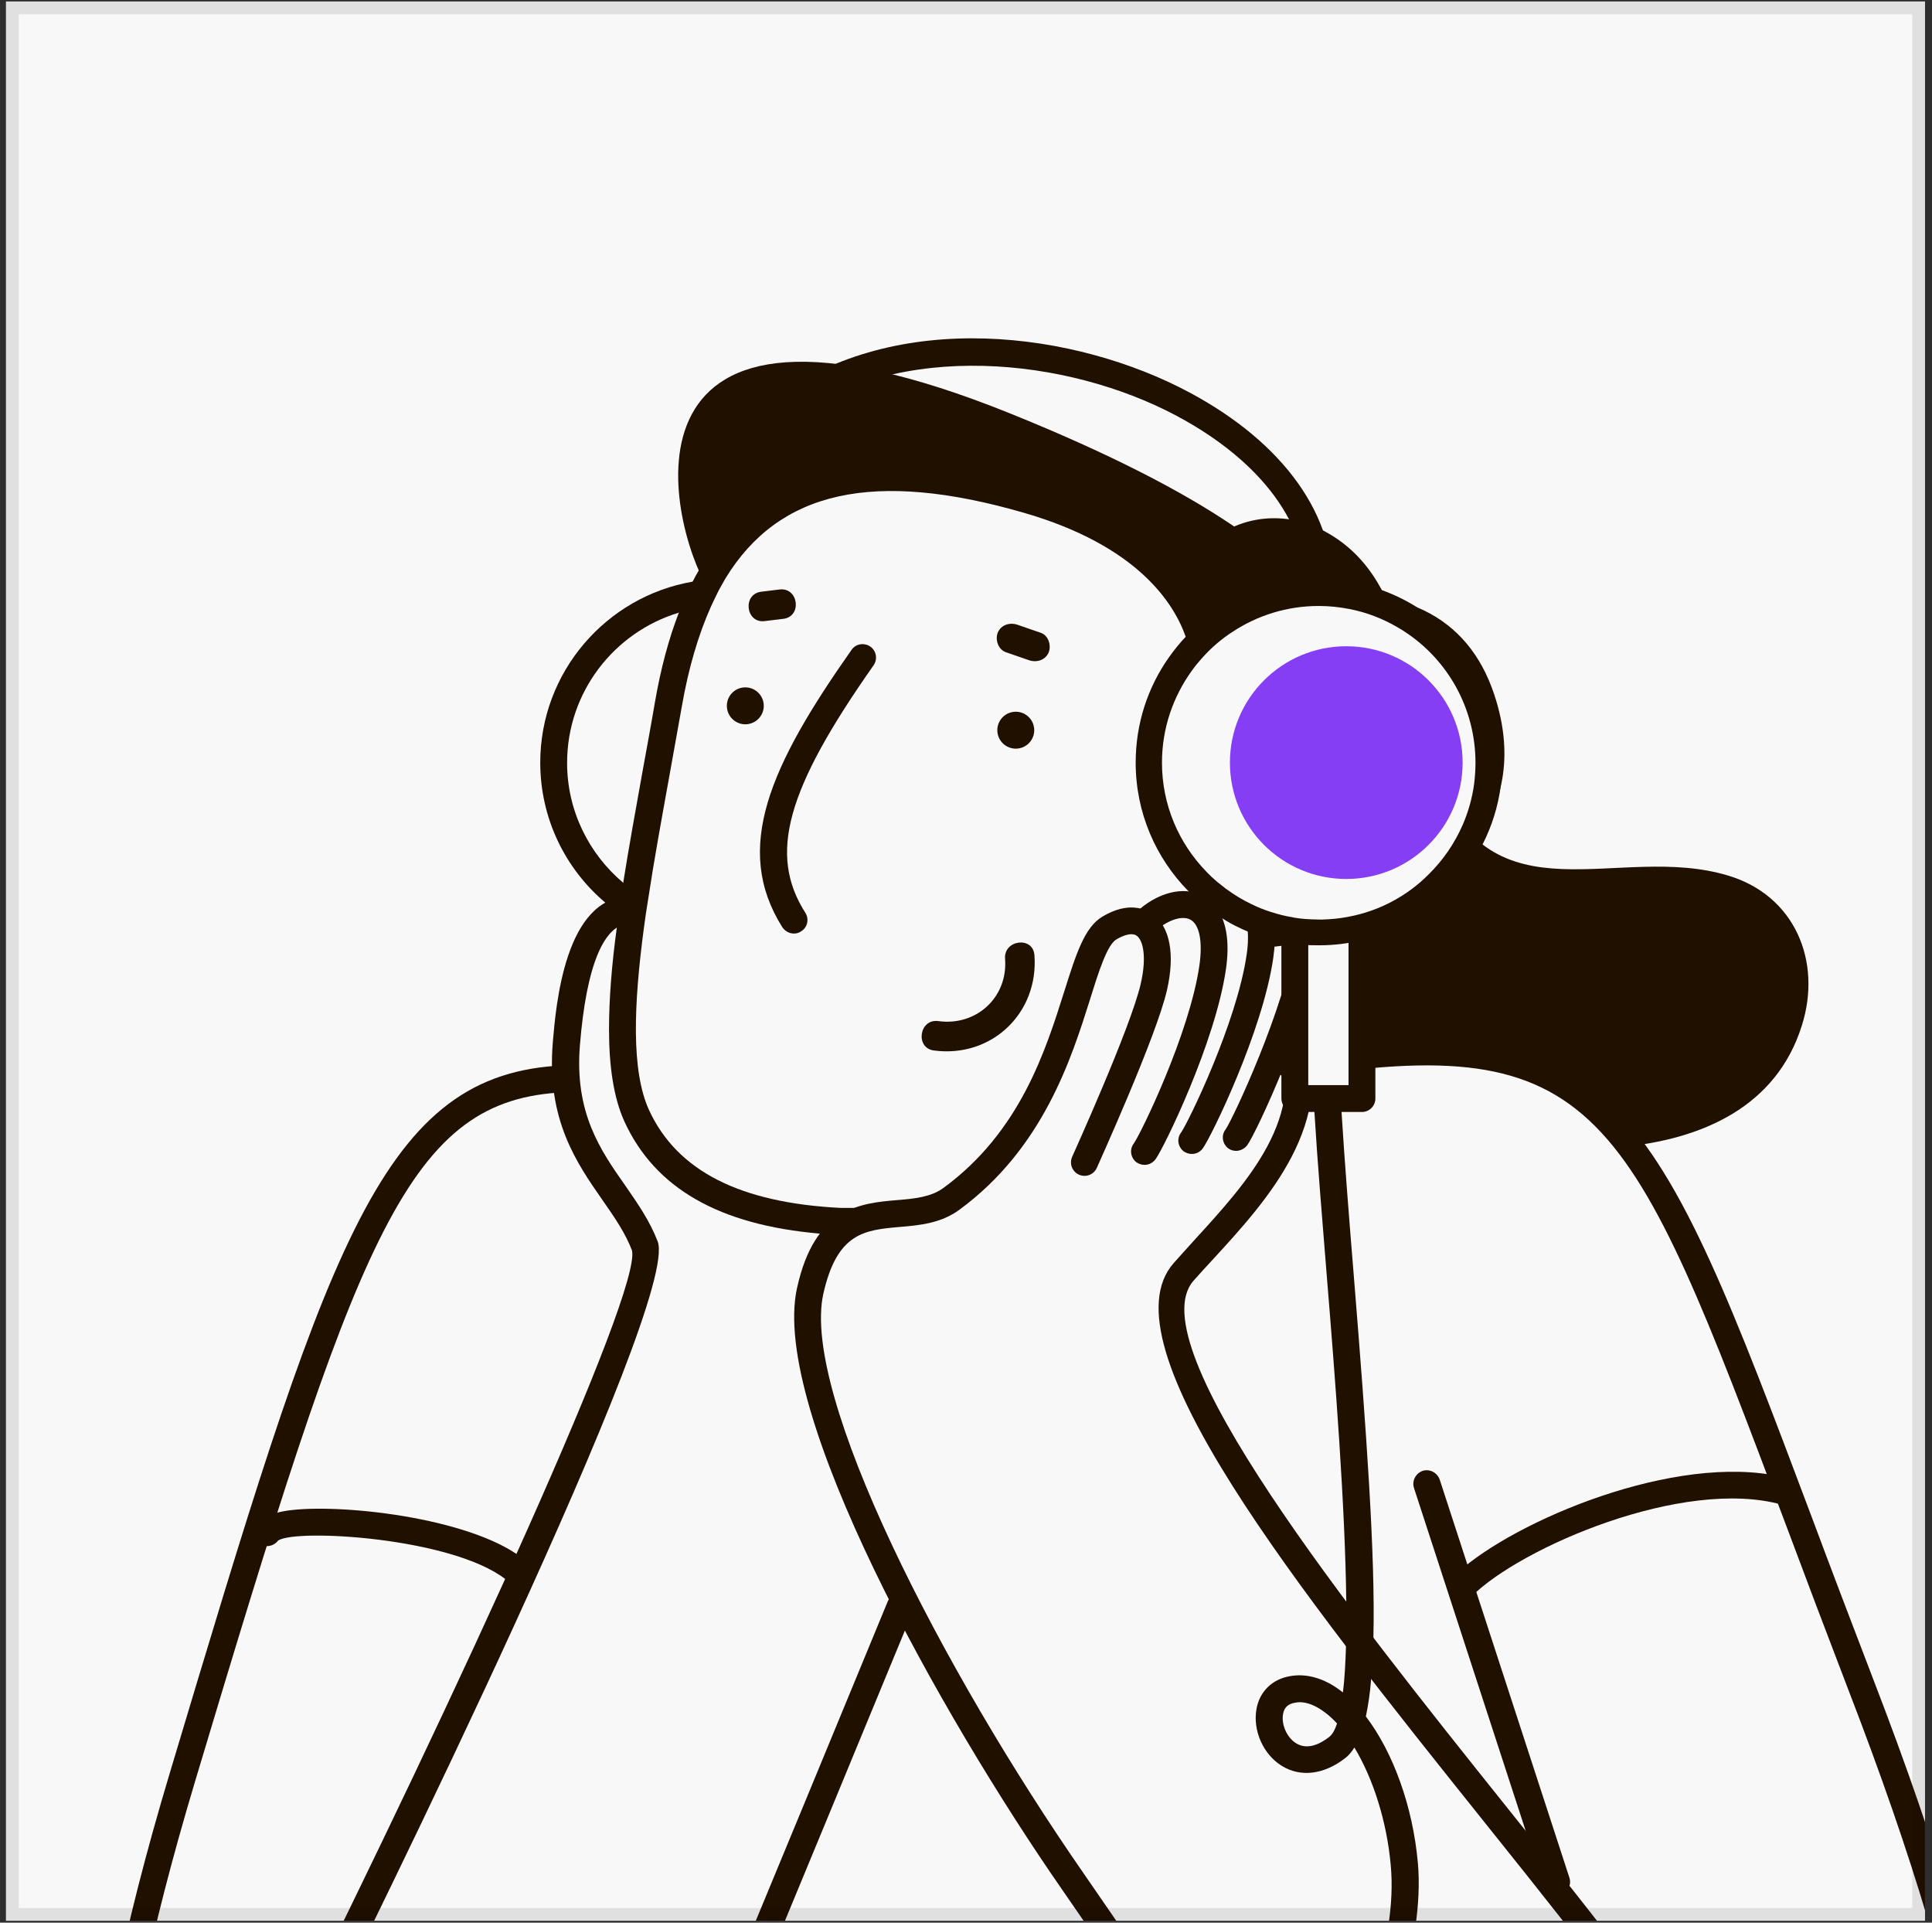 <svg width="200" height="199" viewBox="0 0 200 199" fill="none" xmlns="http://www.w3.org/2000/svg">
<rect x="0" y="0" width="200" height="199" fill="#333333" stroke="none"/>
<g clip-path="url(#clip0_3_17718)">
<path d="M0.615 0.148H199.278V198.812H0.615V0.148Z" fill="#F8F8F8"/>
<path d="M178.912 90.632C167.476 87.158 154.448 95.728 148.657 80.296C145.472 71.755 146.196 59.334 136.555 54.702C132.618 52.82 128.072 53.515 125.177 56.179C124.771 56.294 124.453 56.555 124.366 57.018C123.382 58.205 122.658 59.682 122.368 61.419C122.079 63.156 124.771 63.909 125.061 62.172C125.177 61.477 125.379 60.869 125.611 60.29C125.727 60.319 125.814 60.319 125.93 60.348C131.373 70.568 124.714 84.118 124.395 95.496C125.177 94.454 126.567 93.817 127.811 94.28C130.012 95.091 132.444 95.264 134.21 96.972C136.381 99.057 136.237 102.068 135.831 104.79C135.629 106.237 135.426 107.627 135.165 109.046C143.533 107.337 152.681 108.148 160.122 112.086C163.336 113.794 165.739 116.081 167.592 118.745C176.364 117.963 183.921 114.46 186.527 106.15C188.64 99.462 185.774 92.688 178.912 90.632Z" fill="#201000"/>
<path d="M73.266 60.898C69.126 53.949 62.553 25.837 104.592 42.803C146.631 59.769 137.279 70.423 137.279 70.423L73.266 60.898Z" fill="#201000"/>
<path d="M153.378 72.334C149.903 61.795 139.162 61.853 131.634 64.632C128.565 65.791 126.018 67.383 124.744 68.888C124.744 68.888 124.86 57.134 106.417 51.807C90.551 47.232 79.897 49.433 73.904 59.247C73.527 59.884 73.151 60.55 72.803 61.245C64.784 62.664 58.24 69.583 57.69 77.806C57.285 84.002 60.586 89.995 65.594 93.498C64.205 102.763 63.683 110.782 65.884 115.531C69.532 123.492 77.986 126.04 86.932 126.475C99.382 126.446 111.744 126.301 118.519 116.023C122.717 111.564 126.191 104.76 129.318 96.914C144.258 95.872 158.27 87.186 153.378 72.334Z" fill="#F8F8F8"/>
<path d="M154.679 71.87C153.318 67.788 150.887 64.864 147.412 63.184C147.181 63.069 146.978 62.982 146.746 62.895C145.675 62.461 144.604 62.142 143.533 61.939C142.288 61.708 141.072 61.621 139.856 61.65C139.19 61.65 138.524 61.679 137.916 61.766C137.279 61.824 136.671 61.91 136.063 62.026C135.831 62.055 135.629 62.113 135.426 62.142C133.602 62.489 132.125 62.982 131.141 63.329C129.867 63.821 128.651 64.371 127.58 64.95C126.885 65.327 126.248 65.732 125.698 66.138C125.64 65.877 125.553 65.587 125.437 65.298C125.293 64.864 125.119 64.429 124.916 63.937C124.801 63.648 124.627 63.329 124.482 62.982C124.019 62.084 123.44 61.1 122.658 60.115C119.966 56.641 115.217 52.877 106.763 50.416C90.087 45.61 78.94 48.216 72.686 58.465C72.571 58.668 72.455 58.842 72.339 59.044C72.108 59.421 71.905 59.797 71.702 60.202C71.442 60.723 71.181 61.216 70.949 61.766C70.718 62.287 70.486 62.837 70.284 63.387C69.241 66.08 68.402 69.177 67.794 72.71C67.388 75.113 66.925 77.574 66.491 79.977C65.796 83.856 65.101 87.678 64.522 91.326C64.435 91.847 64.348 92.368 64.29 92.86C64.29 92.889 64.29 92.889 64.29 92.918C64.204 93.439 64.146 93.961 64.059 94.482C64.03 94.655 64.001 94.858 63.972 95.032C63.943 95.35 63.885 95.669 63.856 95.987C63.335 99.78 63.045 103.341 63.045 106.526C63.045 110.319 63.509 113.59 64.638 116.08C67.794 122.971 74.424 126.792 84.904 127.69C85.454 127.748 86.034 127.777 86.584 127.806C86.757 127.603 86.96 127.429 87.192 127.256C90.463 124.882 94.459 125.75 97.991 124.708C97.962 124.708 97.933 124.708 97.904 124.708C94.777 124.968 91.563 124.997 88.379 125.026C87.944 125.026 87.51 125.026 87.047 125.026C76.566 124.505 70.081 121.176 67.186 114.893C65.333 110.84 65.593 104.007 66.664 95.987C66.722 95.495 66.809 95.032 66.867 94.54C66.896 94.424 66.896 94.308 66.925 94.163C66.983 93.787 67.041 93.439 67.099 93.063C67.707 89.039 68.488 84.783 69.27 80.44C69.704 78.008 70.139 75.576 70.573 73.173C71.268 69.148 72.31 65.645 73.613 62.75C73.845 62.258 74.076 61.766 74.308 61.303C74.366 61.216 74.395 61.1 74.453 61.013C74.655 60.637 74.887 60.26 75.09 59.884C80.648 50.764 90.492 48.592 106.011 53.08C117.707 56.467 121.5 62.374 122.745 65.906C122.948 66.514 123.092 67.035 123.179 67.498C123.237 67.817 123.266 68.077 123.295 68.309C123.324 68.598 123.324 68.772 123.324 68.83C123.324 69.033 123.353 69.235 123.44 69.409C123.585 69.757 123.874 70.017 124.222 70.133C124.772 70.336 125.38 70.191 125.756 69.728C126.017 69.409 126.335 69.12 126.711 68.801C127.088 68.512 127.493 68.193 127.956 67.904C129.114 67.151 130.533 66.456 132.068 65.877C133.892 65.211 135.716 64.748 137.511 64.545C140.145 64.227 142.635 64.4 144.749 65.095C144.98 65.182 145.212 65.24 145.444 65.327C145.704 65.443 145.936 65.529 146.196 65.645C148.976 66.977 150.944 69.351 152.045 72.681C153.029 75.692 153.232 78.5 152.653 81.077C152.363 82.409 151.842 83.654 151.118 84.87C151.002 85.072 150.858 85.275 150.742 85.478C148.107 89.415 143.098 92.513 136.903 94.192C136.324 94.337 135.716 94.511 135.108 94.626C134.789 94.684 134.471 94.771 134.152 94.829C134.065 94.858 133.978 94.858 133.863 94.887C133.197 95.003 132.502 95.119 131.807 95.206C131.344 95.263 130.852 95.321 130.359 95.379C130.301 95.379 130.244 95.379 130.215 95.379C131.141 95.987 131.517 96.972 131.546 98.043C131.662 98.014 131.807 98.014 131.923 97.985C132.154 97.956 132.386 97.927 132.647 97.898C133.081 97.84 133.515 97.782 133.921 97.695C133.949 97.695 133.978 97.695 134.007 97.666C134.355 97.609 134.673 97.551 134.992 97.493C135.6 97.377 136.208 97.232 136.787 97.087C136.961 97.058 137.163 97.001 137.337 96.943C138.263 96.711 139.19 96.421 140.058 96.132C140.522 95.987 140.956 95.814 141.39 95.64C144.256 94.54 146.775 93.092 148.889 91.413C150.51 90.11 151.9 88.633 152.971 87.012L153 86.983C154.158 85.275 154.94 83.393 155.345 81.453C156.04 78.5 155.808 75.257 154.679 71.87Z" fill="#201000"/>
<path d="M82.184 96.626C81.721 96.626 81.286 96.394 80.997 95.989C75.843 87.825 79.694 79.284 88.148 67.268C88.582 66.631 89.451 66.487 90.088 66.921C90.725 67.355 90.87 68.224 90.435 68.861C81.373 81.745 79.52 88.433 83.371 94.484C83.776 95.12 83.603 95.989 82.937 96.394C82.705 96.568 82.445 96.626 82.184 96.626Z" fill="#201000"/>
<path d="M105.385 77.475C106.432 77.347 107.178 76.394 107.049 75.346C106.921 74.299 105.968 73.553 104.92 73.682C103.873 73.81 103.127 74.763 103.256 75.811C103.384 76.858 104.337 77.603 105.385 77.475Z" fill="#201000"/>
<path d="M77.387 74.954C78.434 74.825 79.18 73.872 79.051 72.825C78.923 71.777 77.97 71.032 76.922 71.16C75.875 71.288 75.129 72.242 75.258 73.289C75.386 74.337 76.339 75.082 77.387 74.954Z" fill="#201000"/>
<path d="M97.124 105.687C101.061 106.237 104.362 103.226 104.043 99.231C103.899 97.262 106.939 96.886 107.083 98.855C107.547 104.848 102.654 109.538 96.66 108.727C94.721 108.467 95.155 105.427 97.124 105.687Z" fill="#201000"/>
<path d="M103.29 65.472C103.637 64.662 104.535 64.401 105.317 64.662C106.127 64.951 106.938 65.212 107.749 65.501C108.53 65.762 108.849 66.804 108.559 67.528C108.212 68.339 107.314 68.599 106.533 68.339C105.722 68.049 104.911 67.789 104.101 67.499C103.319 67.21 103 66.196 103.29 65.472Z" fill="#201000"/>
<path d="M78.795 61.245L80.706 61.014C82.675 60.782 83.051 63.822 81.082 64.054L79.171 64.285C77.203 64.546 76.826 61.506 78.795 61.245Z" fill="#201000"/>
<path d="M179.899 254.415C150.454 254.415 127.843 221.612 112.643 199.493C111.716 198.161 110.819 196.829 109.95 195.584C97.385 177.489 79.724 145.989 82.504 133.337C84.328 124.97 89.076 124.535 92.868 124.217C94.663 124.072 96.372 123.898 97.645 122.972C105.607 117.153 108.242 108.727 110.182 102.59C111.398 98.739 112.266 95.96 114.148 94.859C116.783 93.296 118.52 94.049 119.331 94.628C121.126 95.93 121.647 98.797 120.807 102.474C119.707 107.28 113.772 120.337 113.54 120.887C113.222 121.582 112.411 121.901 111.687 121.582C110.992 121.264 110.674 120.453 110.992 119.729C111.05 119.585 117.044 106.382 118.086 101.837C118.723 99.086 118.346 97.349 117.68 96.857C117.072 96.423 116.001 96.973 115.567 97.233C114.611 97.812 113.743 100.534 112.845 103.429C110.906 109.567 107.981 118.861 99.296 125.23C97.385 126.62 95.213 126.823 93.129 126.996C89.51 127.315 86.644 127.575 85.225 133.945C82.938 144.368 97.443 172.683 112.237 193.992C113.106 195.237 114.004 196.569 114.93 197.9C130.622 220.715 154.334 255.139 184.589 251.317C193.072 250.246 198.457 247.293 201.584 242.053C208.069 231.196 204.827 209.829 191.335 174.883C188.99 168.774 186.876 163.187 184.965 158.062C168.55 114.431 165.596 106.556 133.749 111.623C132.967 111.738 132.272 111.217 132.157 110.465C132.041 109.712 132.562 108.988 133.315 108.872C167.391 103.458 171.271 113.736 187.571 157.078C189.482 162.202 191.596 167.761 193.941 173.87C207.751 209.684 210.965 231.803 203.987 243.471C200.426 249.435 194.201 252.881 184.937 254.068C183.257 254.328 181.549 254.415 179.899 254.415Z" fill="#201000"/>
<path d="M118.491 120.569C118.201 120.569 117.912 120.483 117.651 120.309C117.043 119.846 116.899 118.977 117.362 118.369C118.057 117.414 123.152 106.991 124.166 99.897C124.513 97.436 124.166 95.67 123.21 95.178C122.313 94.715 120.749 95.265 119.417 96.539C118.867 97.06 117.97 97.031 117.449 96.481C116.927 95.931 116.956 95.034 117.507 94.512C119.765 92.37 122.486 91.675 124.484 92.688C125.7 93.325 127.64 95.149 126.916 100.274C125.816 107.917 120.46 118.861 119.62 119.99C119.331 120.367 118.925 120.569 118.491 120.569Z" fill="#201000"/>
<path d="M123.384 119.439C123.095 119.439 122.805 119.352 122.545 119.178C121.937 118.715 121.792 117.847 122.255 117.239C122.95 116.283 128.046 105.86 129.059 98.767C129.406 96.393 129.059 94.627 128.19 94.077C127.496 93.643 126.309 93.903 125.15 94.714C124.514 95.148 123.645 95.003 123.211 94.366C122.776 93.729 122.921 92.861 123.558 92.427C125.701 90.95 127.959 90.66 129.638 91.703C130.999 92.542 132.475 94.511 131.809 99.144C130.709 106.787 125.353 117.731 124.514 118.86C124.224 119.265 123.79 119.439 123.384 119.439Z" fill="#201000"/>
<path d="M127.96 119.121C127.67 119.121 127.381 119.034 127.149 118.86C126.541 118.397 126.396 117.528 126.86 116.92C127.555 115.965 133.056 104.268 134.069 97.088C134.416 94.627 134.069 92.861 133.113 92.369C132.216 91.905 130.652 92.456 129.321 93.729C128.771 94.251 127.873 94.222 127.352 93.671C126.831 93.121 126.86 92.224 127.41 91.703C129.668 89.56 132.39 88.865 134.387 89.879C135.603 90.516 137.543 92.34 136.819 97.464C135.748 105.021 130.045 117.297 129.089 118.57C128.8 118.918 128.365 119.121 127.96 119.121Z" fill="#201000"/>
<path d="M170.403 209.162C169.969 209.162 169.564 208.959 169.274 208.583C164.989 202.764 159.604 196.018 153.901 188.895C134.329 164.431 114.091 139.127 121.503 130.73C122.169 129.978 122.864 129.225 123.588 128.414C129.146 122.334 135.458 115.473 132.244 107.192C131.955 106.468 132.331 105.658 133.026 105.397C133.75 105.108 134.532 105.484 134.821 106.179C138.672 116.081 131.115 124.303 125.614 130.296C124.89 131.078 124.196 131.831 123.559 132.554C117.71 139.184 139.859 166.892 156.043 187.129C161.776 194.281 167.161 201.026 171.475 206.904C171.938 207.512 171.793 208.38 171.185 208.844C170.982 209.075 170.693 209.162 170.403 209.162Z" fill="#201000"/>
<path d="M30.62 213.389C30.418 213.389 30.215 213.331 30.012 213.244C29.317 212.896 29.057 212.057 29.375 211.391C47.615 174.795 66.434 133.625 65.421 129.427C64.755 127.661 63.626 126.011 62.41 124.274C59.688 120.365 56.561 115.906 57.227 107.887C57.546 104.123 58.472 92.745 65.276 92.773C66.029 92.773 66.666 93.41 66.666 94.192C66.666 94.945 66.029 95.582 65.276 95.582H65.247C62.526 95.582 60.702 99.925 60.036 108.147C59.457 115.154 62.12 119.004 64.726 122.71C66.029 124.592 67.274 126.387 68.084 128.501C70.43 134.783 38.379 199.694 31.923 212.636C31.634 213.099 31.141 213.389 30.62 213.389Z" fill="#201000"/>
<path d="M32.474 254.183C24.252 254.183 18.374 251.693 14.524 246.626C6.88 236.493 7.865 215.908 17.535 183.655C33.69 129.775 39.133 111.622 57.547 110.319C58.328 110.232 58.965 110.84 59.023 111.622C59.081 112.374 58.502 113.04 57.72 113.098C41.884 114.198 36.846 128.819 20.169 184.466C10.789 215.792 9.631 235.595 16.695 244.947C20.053 249.376 25.352 251.548 32.908 251.403C54.651 251.143 62.353 236.898 69.533 219.758C76.597 202.879 91.739 166.139 91.884 165.791C92.174 165.068 92.984 164.749 93.708 165.039C94.432 165.328 94.75 166.139 94.461 166.863C94.316 167.239 79.145 203.979 72.11 220.859C64.843 238.259 56.36 253.922 32.966 254.212C32.822 254.183 32.648 254.183 32.474 254.183Z" fill="#201000"/>
<path d="M54.014 161.246C53.841 161.101 53.667 160.985 53.464 160.841C47.529 156.845 34.066 155.513 29.26 156.44C29.087 156.469 28.913 156.527 28.739 156.556C27.581 156.845 26.857 157.279 26.481 157.916C26.076 158.582 26.307 159.422 26.973 159.827C27.176 159.972 27.407 160.03 27.639 160.03C28.073 160.03 28.508 159.827 28.797 159.451C30.679 158.206 46.66 159.132 52.277 163.417C52.277 163.417 52.306 163.417 52.306 163.446C52.567 163.649 52.856 163.736 53.146 163.736C53.551 163.736 53.985 163.562 54.246 163.186C54.738 162.607 54.622 161.738 54.014 161.246Z" fill="#201000"/>
<path d="M161.139 196.192C160.559 196.192 160.009 195.815 159.807 195.236L146.373 154.008C146.141 153.284 146.547 152.503 147.27 152.242C147.994 152.01 148.776 152.416 149.036 153.139L162.47 194.368C162.702 195.091 162.297 195.873 161.573 196.134C161.428 196.163 161.283 196.192 161.139 196.192Z" fill="#201000"/>
<path d="M183.431 152.879C183.402 152.792 183.402 152.705 183.373 152.647C172.024 150.737 155.637 158.004 150.396 163.244C149.846 163.794 149.846 164.663 150.396 165.213C150.657 165.473 151.033 165.618 151.381 165.618C151.728 165.618 152.105 165.473 152.365 165.213C157.374 160.204 174.224 152.879 184.473 155.745C184.068 154.819 183.692 153.863 183.431 152.879Z" fill="#201000"/>
<path d="M136.585 96.537C146.307 96.537 154.188 88.656 154.188 78.934C154.188 69.212 146.307 61.331 136.585 61.331C126.864 61.331 118.982 69.212 118.982 78.934C118.982 88.656 126.864 96.537 136.585 96.537Z" fill="#F8F8F8"/>
<path d="M139.365 90.978C146.017 90.978 151.41 85.586 151.41 78.934C151.41 72.282 146.017 66.89 139.365 66.89C132.714 66.89 127.321 72.282 127.321 78.934C127.321 85.586 132.714 90.978 139.365 90.978Z" fill="#853EF3"/>
<path d="M136.587 62.721C136.558 62.721 136.529 62.721 136.529 62.721C135.776 62.693 135.168 62.027 135.197 61.274C135.515 54.412 130.651 47.782 121.85 43.063C110.472 36.983 93.042 35.159 81.78 43.468C81.172 43.931 80.303 43.787 79.84 43.179C79.377 42.571 79.522 41.702 80.13 41.239C92.898 31.829 111.369 34.319 123.153 40.631C132.939 45.871 138.324 53.457 137.947 61.419C137.918 62.142 137.31 62.721 136.587 62.721Z" fill="#201000"/>
<path d="M149.036 212.927C148.139 209.944 146.518 207.831 144.723 206.47C146.315 202.243 147.154 196.974 146.778 192.834C146.257 186.956 144.201 181.34 141.393 177.663C141.625 176.563 141.827 175.26 141.943 173.783C142.059 172.48 142.117 171.062 142.175 169.469C142.377 160.87 141.451 148.218 140.148 132.092C139.656 126.07 139.193 120.25 138.874 115.068C138.845 114.605 138.816 114.141 138.787 113.678C138.758 113.215 138.729 112.752 138.7 112.288C138.671 111.825 138.643 111.391 138.614 110.928C138.585 110.088 138.527 109.249 138.498 108.467C138.498 108.38 138.498 108.264 138.498 108.177C138.44 106.643 138.411 105.253 138.411 103.95C138.411 103.169 137.803 102.561 137.021 102.561C136.268 102.561 135.631 103.197 135.631 103.95C135.631 105.34 135.66 106.874 135.718 108.525C135.718 108.641 135.718 108.756 135.747 108.901C135.747 109.22 135.776 109.538 135.776 109.857C135.805 110.349 135.834 110.841 135.834 111.333C135.863 111.565 135.863 111.825 135.863 112.057C135.863 112.144 135.863 112.231 135.892 112.288C135.921 112.752 135.95 113.215 135.979 113.678C136.008 114.141 136.037 114.605 136.066 115.068C136.384 120.308 136.876 126.215 137.369 132.323C138.208 142.573 139.251 155.833 139.366 165.763C139.395 167.414 139.395 168.948 139.337 170.396C139.279 172.191 139.193 173.812 139.019 175.173C138.932 175.115 138.874 175.057 138.787 174.999C137.079 173.696 135.226 173.175 133.518 173.494C131.694 173.812 130.391 175.086 130.073 176.881C129.667 179.11 130.768 181.6 132.707 182.787C134.647 183.974 137.05 183.685 139.251 181.977C139.598 181.716 139.916 181.34 140.206 180.876C142.146 184.09 143.564 188.52 143.97 193.065C144.346 197.148 143.507 201.577 142.262 205.052C141.451 204.733 140.669 204.53 139.916 204.415C137.34 204.067 135.081 204.878 134.01 206.528C133.46 207.368 132.794 209.192 134.444 211.768C136.182 214.49 138.295 214.114 139.106 213.824C140.756 213.245 142.262 211.508 143.506 209.105C144.665 210.147 145.707 211.653 146.344 213.737C147.039 216.024 148.863 224.102 143.159 231.717C142.899 232.064 142.638 232.411 142.348 232.73C141.769 233.396 141.132 234.062 140.409 234.757C134.068 240.663 121.271 246.453 95.301 246.222C81.925 246.106 71.3 245.99 62.846 245.874C62.382 245.874 61.919 245.845 61.456 245.845C59.748 245.816 58.126 245.787 56.592 245.787C55.057 245.758 53.581 245.729 52.22 245.729C51.728 245.729 51.236 245.7 50.772 245.7C50.454 245.7 50.136 245.7 49.846 245.672C49.73 245.672 49.614 245.672 49.498 245.672C49.528 246.598 49.556 247.524 49.585 248.451C49.672 248.451 49.759 248.451 49.846 248.451C50.164 248.451 50.454 248.451 50.772 248.48C50.917 248.48 51.091 248.48 51.236 248.48C51.815 248.48 52.423 248.509 53.031 248.509C53.494 248.509 53.928 248.538 54.42 248.538C56.563 248.567 58.908 248.596 61.456 248.625C61.919 248.625 62.382 248.625 62.846 248.654C71.3 248.769 81.925 248.885 95.272 249.001C95.793 249.001 96.285 249.001 96.806 249.001C118.521 249.001 133.808 244.861 142.406 236.696C143.101 236.059 143.738 235.365 144.346 234.67C144.694 234.235 145.041 233.801 145.388 233.367C151.903 224.71 149.818 215.532 149.036 212.927ZM137.571 179.805C136.674 180.5 135.342 181.166 134.184 180.442C133.228 179.863 132.62 178.502 132.823 177.402C132.939 176.736 133.344 176.36 134.039 176.244C134.213 176.215 134.387 176.186 134.531 176.186C135.342 176.186 136.211 176.534 137.137 177.228C137.571 177.547 138.006 177.952 138.411 178.387C138.179 179.081 137.919 179.545 137.571 179.805ZM138.237 211.189C138.035 211.276 137.571 211.421 136.819 210.263C136.471 209.713 135.95 208.728 136.384 208.034C136.732 207.455 137.658 207.136 138.787 207.136C139.048 207.136 139.308 207.165 139.569 207.194C140.09 207.281 140.64 207.397 141.19 207.628C140.235 209.568 139.164 210.9 138.237 211.189Z" fill="#201000"/>
<path d="M140.987 97.029H134.038V113.706H140.987V97.029Z" fill="#F8F8F8"/>
<path d="M139.599 96.248V112.317H135.43V96.248H132.65V113.706C132.65 113.967 132.737 114.227 132.853 114.43C133.085 114.806 133.49 115.067 133.982 115.096C134.011 115.096 134.04 115.096 134.04 115.096H140.989C141.741 115.096 142.378 114.488 142.378 113.706V96.248H139.599Z" fill="#201000"/>
<path d="M146.749 62.895C145.62 62.172 144.375 61.564 143.101 61.1C141.48 60.521 139.772 60.145 137.977 60C137.514 59.971 137.05 59.942 136.587 59.942C136.124 59.942 135.661 59.971 135.197 60C134.966 60 134.705 60.029 134.474 60.058C131.752 60.348 129.175 61.245 126.917 62.577C126.222 62.982 125.556 63.446 124.919 63.938C124.543 64.256 124.167 64.575 123.79 64.893C123.414 65.241 123.066 65.588 122.719 65.936C122.111 66.573 121.561 67.267 121.04 67.991C118.839 71.089 117.565 74.853 117.565 78.935C117.565 84.118 119.65 88.808 123.008 92.224C123.124 92.34 123.24 92.456 123.356 92.572C123.501 92.716 123.674 92.861 123.819 93.006C124.051 93.209 124.253 93.411 124.485 93.585C124.832 93.874 125.18 94.135 125.556 94.396C125.875 94.627 126.222 94.83 126.541 95.061C127.091 95.409 127.641 95.727 128.22 95.988C128.509 96.133 128.828 96.278 129.117 96.393C129.465 96.538 129.812 96.683 130.16 96.799C130.739 97.001 131.318 97.175 131.897 97.32C132.128 97.378 132.36 97.436 132.563 97.465C132.997 97.551 133.402 97.638 133.837 97.696C133.866 97.696 133.895 97.696 133.923 97.696C134.242 97.754 134.56 97.783 134.879 97.783C135.4 97.841 135.95 97.841 136.471 97.841C136.529 97.841 136.558 97.841 136.616 97.841C138.093 97.841 139.511 97.667 140.901 97.32C141.364 97.204 141.827 97.088 142.291 96.943C147.184 95.38 151.208 91.877 153.495 87.36C154.422 85.536 155.059 83.538 155.348 81.425C155.464 80.585 155.522 79.717 155.522 78.848C155.58 72.218 152.048 66.283 146.749 62.895ZM139.598 94.888C138.73 95.061 137.832 95.148 136.934 95.177C136.819 95.177 136.703 95.177 136.558 95.177C136.066 95.177 135.603 95.148 135.11 95.119C134.792 95.09 134.445 95.061 134.126 95.004C134.039 95.004 133.923 94.975 133.837 94.946C133.055 94.83 132.302 94.627 131.578 94.396C130.826 94.164 130.131 93.874 129.436 93.527C128.596 93.122 127.786 92.629 127.033 92.079C126.888 91.993 126.772 91.877 126.656 91.79C126.425 91.616 126.222 91.442 125.991 91.269C125.585 90.921 125.209 90.574 124.861 90.198C122.024 87.273 120.287 83.307 120.287 78.935C120.287 75.374 121.445 72.102 123.385 69.41C123.616 69.091 123.877 68.744 124.138 68.454C124.282 68.281 124.427 68.136 124.572 67.962C125.469 66.978 126.483 66.109 127.612 65.385C130.16 63.706 133.229 62.722 136.5 62.722H136.529C137.629 62.722 138.672 62.838 139.714 63.04C141.48 63.388 143.13 64.025 144.665 64.922C144.925 65.067 145.186 65.241 145.417 65.385C149.847 68.281 152.742 73.289 152.742 78.964C152.742 79.717 152.685 80.441 152.598 81.164C152.395 82.641 151.99 84.06 151.411 85.391C150.571 87.302 149.384 89.039 147.907 90.487C145.736 92.687 142.841 94.28 139.598 94.888Z" fill="#201000"/>
<path d="M64.468 94.801C64.555 94.859 64.67 94.917 64.757 94.975C64.96 94.02 65.192 93.064 65.481 92.109C65.134 91.877 64.815 91.617 64.497 91.356C60.965 88.374 58.706 83.915 58.706 78.964C58.706 71.639 63.57 65.444 70.258 63.417C70.808 63.243 71.358 63.127 71.937 63.012C71.995 63.012 72.024 62.983 72.082 62.983C72.314 61.998 72.574 61.043 72.864 60.059C72.835 60.059 72.835 60.059 72.806 60.059C72.43 60.087 72.053 60.145 71.706 60.203C62.76 61.738 55.927 69.555 55.927 78.936C55.927 84.726 58.532 89.937 62.644 93.412C63.078 93.788 63.541 94.135 64.004 94.454C64.178 94.599 64.323 94.686 64.468 94.801Z" fill="#201000"/>
</g>
<path d="M0.615 0.148V-1.176H-0.71V0.148H0.615ZM199.278 0.148H200.603V-1.176H199.278V0.148ZM199.278 198.812V200.136H200.603V198.812H199.278ZM0.615 198.812H-0.71V200.136H0.615V198.812ZM0.615 1.473H199.278V-1.176H0.615V1.473ZM197.954 0.148V198.812H200.603V0.148H197.954ZM199.278 197.487H0.615V200.136H199.278V197.487ZM1.939 198.812V0.148H-0.71V198.812H1.939Z" fill="black" fill-opacity="0.1"/>
<defs>
<clipPath id="clip0_3_17718">
<path d="M0.615 0.148H199.278V198.812H0.615V0.148Z" fill="white"/>
</clipPath>
</defs>
</svg>
